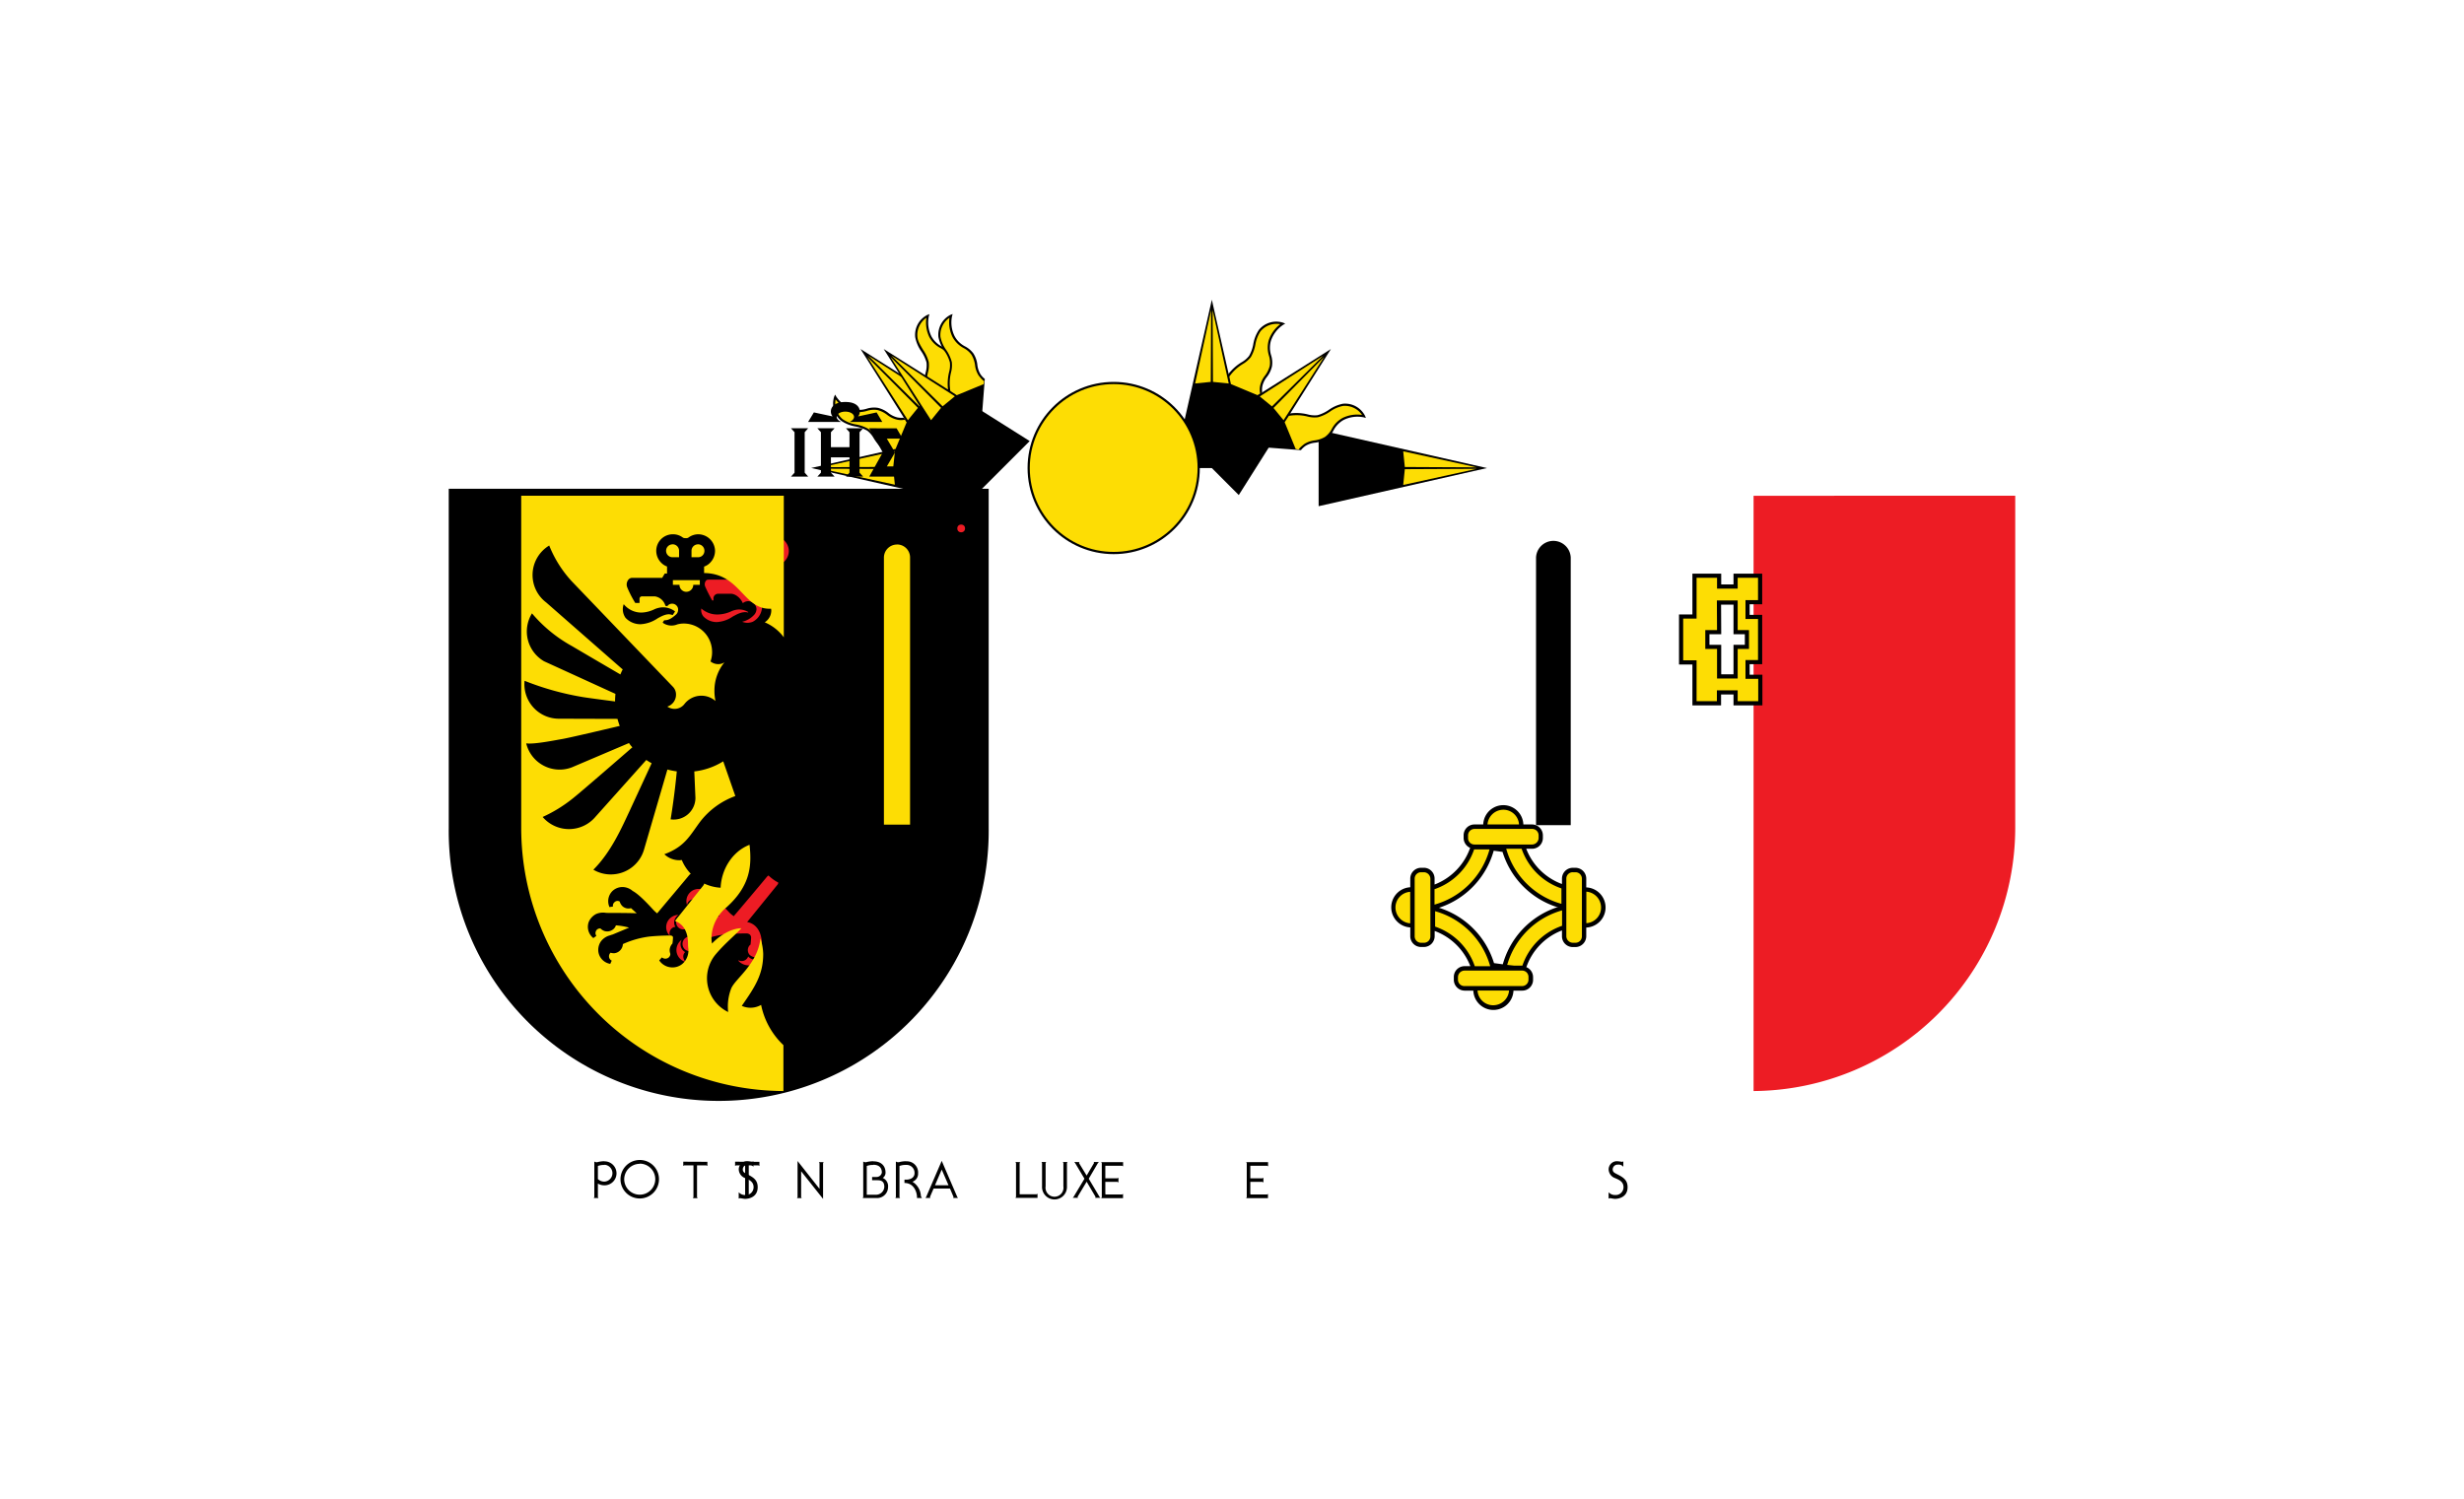 <svg viewBox="0 0 822 500" xmlns="http://www.w3.org/2000/svg"><path d="m439.9 168.88 56.16-12.73-56.16-12.73"/><path d="m468.12 161.79 24.53-5.38-24 .12m0-.73 24 .12-24.53-5.35" fill="#fddd04"/><path d="m421.06 130.91a7.14 7.14 0 0 1 .09-2.19 7.65 7.65 0 0 1 1.43-2.89 8.9 8.9 0 0 0 1.76-3.61 8 8 0 0 0 -.3-3.72 8.29 8.29 0 0 1 -.06-4.79 10.38 10.38 0 0 1 4.15-5.38l.63-.35-.66-.3a7.45 7.45 0 0 0 -8.12 2.37 12.23 12.23 0 0 0 -1.88 4.78 11.92 11.92 0 0 1 -1.4 3.9 8.45 8.45 0 0 1 -2.5 2.13 16 16 0 0 0 -4.33 3.84l-18.33 31.44"/><path d="m417 156.16-12.73-56.16-12.73 56.16"/><path d="m409.91 127.94-5.38-24.53.12 24m-.73 0 .12-24-5.35 24.53" fill="#fddd04"/><path d="m419.56 131.86.84-.55a6 6 0 0 1 0-2.7 8.35 8.35 0 0 1 1.54-3.2 9.2 9.2 0 0 0 1.65-3.31 7.71 7.71 0 0 0 -.26-3.43 9.08 9.08 0 0 1 -.06-5.2 11.23 11.23 0 0 1 3.84-5.32 7 7 0 0 0 -6.6 2.38 11.39 11.39 0 0 0 -1.71 4.47 12.84 12.84 0 0 1 -1.51 4.13 9.51 9.51 0 0 1 -2.7 2.32 15 15 0 0 0 -4.48 4.19l.52 2.49" fill="#fddd04"/><path d="m434 150.18a7.31 7.31 0 0 1 1.61-1.49 7.74 7.74 0 0 1 3.06-1 8.86 8.86 0 0 0 3.79-1.31 8 8 0 0 0 2.43-2.84 8.37 8.37 0 0 1 3.34-3.43 10.38 10.38 0 0 1 6.74-.87l.69.2-.26-.68a7.44 7.44 0 0 0 -7.41-4.06 12.26 12.26 0 0 0 -4.71 2.05 12.51 12.51 0 0 1 -3.75 1.77 8.48 8.48 0 0 1 -3.28-.27 16 16 0 0 0 -5.77-.34l-35.2 9.27"/><path d="m413.26 165.16 30.74-48.71-48.71 30.71"/><path d="m428.2 140.19 13.54-21.14-16.89 17.06m-.52-.52 17.06-16.89-21.13 13.56" fill="#fddd04"/><path d="m432.24 149.79 1 .21c.17-.34.47-.77 1.93-1.89a8.34 8.34 0 0 1 3.35-1.18 9 9 0 0 0 3.51-1.17 7.62 7.62 0 0 0 2.24-2.61 9 9 0 0 1 3.64-3.72 11.1 11.1 0 0 1 6.47-1 6.92 6.92 0 0 0 -6.35-3 11.06 11.06 0 0 0 -4.39 1.93 12.81 12.81 0 0 1 -4 1.85 9.36 9.36 0 0 1 -3.55-.27 15 15 0 0 0 -6.13-.2l-1.39 2.13" fill="#fddd04"/><path d="m301.53 139.35a7.14 7.14 0 0 1 -2.19-.09 7.91 7.91 0 0 1 -2.9-1.43 8.81 8.81 0 0 0 -3.6-1.77 8.14 8.14 0 0 0 -3.72.3 8.29 8.29 0 0 1 -4.79.06 10.28 10.28 0 0 1 -5.38-4.15l-.35-.62-.3.65a7.45 7.45 0 0 0 2.37 8.12 12.23 12.23 0 0 0 4.78 1.88 12.39 12.39 0 0 1 3.9 1.4 8.37 8.37 0 0 1 2.13 2.51 16.17 16.17 0 0 0 3.84 4.32l31.44 18.34"/><path d="m326.78 143.4-56.16 12.73 56.16 12.73"/><path d="m298.56 150.5-24.56 5.37 24-.11m0 .72-24-.11 24.53 5.34" fill="#fddd04"/><path d="m302.48 140.85-.55-.85a5.87 5.87 0 0 1 -2.7 0 8.5 8.5 0 0 1 -3.2-1.54 9.06 9.06 0 0 0 -3.31-1.66 7.71 7.71 0 0 0 -3.43.26 8.91 8.91 0 0 1 -5.2.06 11.16 11.16 0 0 1 -5.32-3.84 6.94 6.94 0 0 0 2.38 6.6 11 11 0 0 0 4.48 1.74 12.84 12.84 0 0 1 4.13 1.51 9.42 9.42 0 0 1 2.32 2.71 15 15 0 0 0 4.18 4.47l2.5-.52" fill="#fddd04"/><path d="m320.8 126.42a6.82 6.82 0 0 1 -1.49-1.61 7.63 7.63 0 0 1 -1-3.06 8.86 8.86 0 0 0 -1.31-3.75 8.06 8.06 0 0 0 -2.84-2.42 8.28 8.28 0 0 1 -3.43-3.35 10.35 10.35 0 0 1 -.87-6.73l.2-.7-.68.26a7.44 7.44 0 0 0 -4.06 7.41 12 12 0 0 0 2 4.71 12.51 12.51 0 0 1 1.77 3.75 8.48 8.48 0 0 1 -.27 3.28 16 16 0 0 0 -.34 5.78l9.26 35.19"/><path d="m335.78 147.15-48.71-30.71 30.71 48.71"/><path d="m310.81 132.21-21.14-13.54 17.05 16.89m-.51.51-16.89-17 13.56 21.12" fill="#fddd04"/><path d="m320.41 128.16.2-1c-.33-.16-.76-.46-1.89-1.93a8.49 8.49 0 0 1 -1.17-3.35 9.06 9.06 0 0 0 -1.17-3.51 7.62 7.62 0 0 0 -2.61-2.24 8.94 8.94 0 0 1 -3.72-3.64 11.1 11.1 0 0 1 -1-6.47 6.92 6.92 0 0 0 -3 6.35c.11 1.47 1.05 2.93 1.93 4.4a12.66 12.66 0 0 1 1.85 4 9.41 9.41 0 0 1 -.27 3.56 15.06 15.06 0 0 0 -.21 6.12l2.14 1.4" fill="#fddd04"/><path d="m328.53 126.42a6.88 6.88 0 0 1 -1.48-1.61 7.63 7.63 0 0 1 -1-3.06 8.85 8.85 0 0 0 -1.3-3.79 8 8 0 0 0 -2.85-2.42 8.26 8.26 0 0 1 -3.42-3.35 10.28 10.28 0 0 1 -.87-6.73l.19-.7-.68.26a7.44 7.44 0 0 0 -4.06 7.41 12.13 12.13 0 0 0 2.05 4.71 12.28 12.28 0 0 1 1.77 3.75 8.48 8.48 0 0 1 -.27 3.28 16.27 16.27 0 0 0 -.34 5.78l9.27 35.19"/><path d="m343.51 147.15-48.71-30.71 30.71 48.71"/><path d="m318.55 132.21-21.15-13.54 17.06 16.89m-.52.51-16.89-17 13.56 21.12" fill="#fddd04"/><path d="m328.14 128.16.21-1c-.34-.16-.77-.46-1.89-1.93a8.19 8.19 0 0 1 -1.17-3.35 9.24 9.24 0 0 0 -1.18-3.51 7.53 7.53 0 0 0 -2.61-2.24 9 9 0 0 1 -3.71-3.64 11.12 11.12 0 0 1 -1.05-6.47 6.92 6.92 0 0 0 -3 6.35 11.16 11.16 0 0 0 1.93 4.4 12.66 12.66 0 0 1 1.85 4 9.41 9.41 0 0 1 -.27 3.56 15.09 15.09 0 0 0 -.2 6.12l2.13 1.4" fill="#fddd04"/><path d="m415.72 387.73s.2.22.2.35v11.28a1.18 1.18 0 0 1 -.2.38h7.28v-1.43s-.25.2-.37.2h-5.26a.73.73 0 0 1 -.26-.11v-4.1h4c.12 0 .37.23.37.23v-1.6a1.26 1.26 0 0 1 -.37.18h-4v-4.18h5.55c.12 0 .37.2.37.2v-1.4z"/><path d="m539.49 387.41a2.74 2.74 0 0 0 -2.84 2.71 3.18 3.18 0 0 0 2.17 2.93c.93.45 2.79 1 2.79 3a2.6 2.6 0 0 1 -2.73 2.64 2.85 2.85 0 0 1 -2.24-.93v2.14a1.13 1.13 0 0 1 .49-.16c.23 0 1.11.23 1.69.23 1 0 4.15-.46 4.15-3.9 0-1.93-.94-2.93-2.58-3.84s-2.39-1-2.39-2.14a1.63 1.63 0 0 1 1.75-1.54 2 2 0 0 1 1.8.73v-1.84a.87.87 0 0 1 -.41.18 16.47 16.47 0 0 0 -1.65-.21z"/><circle cx="371.53" cy="156.14" fill="#fddd04" r="28.36" stroke="#000" stroke-width=".74"/><path d="m149.7 276.27a90.07 90.07 0 1 0 180.13 0v-113.21h-180.13z"/><path d="m585 165.4v198.6a87.89 87.89 0 0 0 87.29-87.78v-110.83z" fill="#ed1c24"/><path d="m282 134.11c-5.17 0-5.42 3.51-4.24 4.82l-6.25-1.34-1.92 3.17h11c-2.72-1.34-1.3-3.43 1.42-3.43s4.17 2.09 1.45 3.43h10.87l-1.88-3.17-6.2 1.34c1.18-1.31.95-4.82-4.21-4.82zm-18.13 8.77 1.19 1.31v13.51l-1.17 1.3h5.72l-1.16-1.31v-13.5l1.16-1.31zm8.8 0 1.19 1.31v13.51l-1.17 1.3h5.73l-1.22-1.31v-5.11h6.19v5.11l-1.17 1.31h5.72l-1.19-1.31v-13.5l1.19-1.31h-5.72l1.17 1.31v5h-6.19v-5l1.22-1.31zm17.26 0 4.57 8.05-4.5 8.07h10.52l1.89-3.37h-6.57l2.74-4.68-2.74-4.62h5.27l-2-3.43zm-76.52 244.12a6.42 6.42 0 1 0 6.43 6.41 6.39 6.39 0 0 0 -6.43-6.41zm100.75.29-5.17 12a2.18 2.18 0 0 1 -.26.37h1.65a.55.55 0 0 1 -.12-.37l1.19-2.76h5.47l1.16 2.76c.06.16-.12.37-.12.37h1.64a2 2 0 0 1 -.27-.37zm-48.09.05v12c0 .11-.21.38-.21.38h1.6a1.18 1.18 0 0 1 -.2-.38v-8.58l7.32 9.22v-11.86a1 1 0 0 1 .2-.39h-1.59a1 1 0 0 1 .2.39v8.5zm-64.4.07a9.13 9.13 0 0 0 -2.24.28 1.29 1.29 0 0 1 -.46.06 1.35 1.35 0 0 1 -.32-.06 2.55 2.55 0 0 1 -.38-.17v11.8a1.18 1.18 0 0 1 -.2.38h1.6s-.21-.27-.21-.38v-4.45a4.29 4.29 0 0 0 2.21.58 4 4 0 0 0 0-8zm89.71 0a9.8 9.8 0 0 0 -2.25.28 1.26 1.26 0 0 1 -.46.06 1.64 1.64 0 0 1 -.32-.06 2.84 2.84 0 0 1 -.37-.17v11.8a1.18 1.18 0 0 1 -.2.38h4.88a3.66 3.66 0 0 0 3.6-3.64 3 3 0 0 0 -1.77-3.07 2.12 2.12 0 0 0 .93-1.78c0-2.21-1.42-3.76-4.04-3.76zm10.89 0a8.85 8.85 0 0 0 -2.2.28 1.61 1.61 0 0 1 -.46.06 1.94 1.94 0 0 1 -.36-.06 3.16 3.16 0 0 1 -.38-.17v11.8a1.2 1.2 0 0 1 -.19.38h1.61s-.22-.27-.22-.38v-10.32a5.62 5.62 0 0 1 2.2-.35 2.63 2.63 0 0 1 2.82 2.79c0 1.33-1.17 2.12-2.82 2.12h-.54v1.11c3.35 0 4.18 3.37 4.18 4.65v.37h1.66a3.11 3.11 0 0 1 -.36-.67 5.9 5.9 0 0 0 -2.82-4.76 2.83 2.83 0 0 0 1.89-2.82 3.73 3.73 0 0 0 -4.01-3.99zm-74.33.16v1.43a1.61 1.61 0 0 1 .35-.21h3.05v10.56a1.18 1.18 0 0 1 -.2.38h1.6a1.28 1.28 0 0 1 -.21-.38v-10.55h3.11a1.61 1.61 0 0 1 .35.21v-1.4zm17.29 0v1.43a1.61 1.61 0 0 1 .35-.21h3v10.56a1.18 1.18 0 0 1 -.2.38h1.62a1.28 1.28 0 0 1 -.21-.38v-10.55h3.21a1.61 1.61 0 0 1 .35.21v-1.4zm102.2.1s.2.25.2.37v7.76a4.16 4.16 0 1 0 8.31 0v-7.76c0-.12.21-.37.21-.37h-1.6s.2.25.2.37v7.76a3 3 0 1 1 -5.93 0v-7.76c0-.12.23-.37.23-.37zm10.95 0s.23.26.3.37l3.1 5.21-3.6 6a1.74 1.74 0 0 1 -.32.37h1.78s-.21-.22-.13-.37l3-5 2.94 5c.08.15-.12.37-.12.37h1.77a1.48 1.48 0 0 1 -.32-.37l-3.57-6 3.05-5.21a4.76 4.76 0 0 1 .35-.37h-1.77s.18.24.11.37l-2.44 4.16-2.51-4.12c-.08-.13.12-.37.12-.37zm-19.64 0s.21.26.21.39v11.21c0 .12-.21.37-.21.37h7.38v-1.39a1.07 1.07 0 0 1 -.38.2h-5.58v-10.33c0-.13.21-.39.21-.39zm-125.33.55a5.18 5.18 0 1 1 -5.17 5.17 5.19 5.19 0 0 1 5.17-5.11zm-11.74.38a2.81 2.81 0 0 1 0 5.61 3.13 3.13 0 0 1 -2.21-.84v-4.37a5.7 5.7 0 0 1 2.21-.34zm89.7 0c1.88 0 2.82 1 2.82 2.59a1.78 1.78 0 0 1 -1.74 1.48c-.77 0-.88 0-1.51 0v1.09h1.86c1.91 0 2.21 1.12 2.21 2.27a2.76 2.76 0 0 1 -2.85 2.56h-3v-9.59a5.65 5.65 0 0 1 2.21-.34zm22.79 1.6 2.27 5.23h-4.51z"/><path d="m249.79 179a4.57 4.57 0 0 0 -3.37 1.43 4.65 4.65 0 0 0 -1.49 3.4 4.8 4.8 0 0 0 1.49 3.43 4.72 4.72 0 0 0 3.37 1.42h8.51a4.88 4.88 0 0 0 4.85-4.85 4.87 4.87 0 0 0 -4.85-4.83 4.93 4.93 0 0 0 -3 1 2.15 2.15 0 0 1 -1.32.26 2.36 2.36 0 0 1 -1.33-.26 4.93 4.93 0 0 0 -2.86-1zm0 1.86a2.9 2.9 0 0 1 2.9 2.88v2.88h-2.9a2.8 2.8 0 0 1 -2-.85 2.88 2.88 0 0 1 -.81-2 2.83 2.83 0 0 1 2.81-2.91zm8.51 0a2.73 2.73 0 0 1 2 .84 2.89 2.89 0 0 1 0 4.07 2.81 2.81 0 0 1 -2 .85h-2.9v-2.88a2.9 2.9 0 0 1 2.9-2.88zm-9.67 8.37v2h10.86v-2a5 5 0 0 1 -1.19.12h-8.51a3.58 3.58 0 0 1 -1.16-.12zm-12.38 4.16a1 1 0 0 0 -.82.46 2 2 0 0 0 -.17 1.86 49.31 49.31 0 0 0 2.35 4.62h.39v-.55a1.58 1.58 0 0 1 1.66-1.69h4.15c1.54 0 3.3 1.44 4 3.15a2.76 2.76 0 0 1 4.56 2 3 3 0 0 1 -1 2.1 7.55 7.55 0 0 1 -3.78 2.09 4.66 4.66 0 0 0 3.54 0 5.78 5.78 0 0 0 2.59-2.76 5.76 5.76 0 0 0 -.09-4.91 5.22 5.22 0 0 0 -1.54-1.95c-1.72-1.42-6.33-4.44-6.33-4.44zm-2.3 9.68a3.32 3.32 0 0 0 .73 2.61 6.15 6.15 0 0 0 4.41 1.86 10.37 10.37 0 0 0 5.26-1.78 6.59 6.59 0 0 1 .73-.4c2.54-1.41 3.83-1.18 4.48-1l.05-.18a6 6 0 0 0 -3.13-.84 6.65 6.65 0 0 0 -2.65.67 11.36 11.36 0 0 1 -4.45 1 8.08 8.08 0 0 1 -5.43-2zm22.49 89a2.17 2.17 0 0 0 -.55.4c-.53.69-10.42 12.43-10.9 12.94l-.17.26-.29-.2a8.26 8.26 0 0 1 -1.54-1.37c-1.83-1.91-4.77-5.08-6.6-6.16a2.53 2.53 0 0 0 -3 .5 2.37 2.37 0 0 0 2.53 3.85l.17-.08.2.15 2.82 2.56 1 .81-1.31-.21c-2.24-.26-10.63-.19-10.69-.19h-.06a2.39 2.39 0 0 0 -2.44 1.76 2.68 2.68 0 0 0 .26 1.78 2.38 2.38 0 0 0 1.45 1.11 2.16 2.16 0 0 0 1.78-.25 2.38 2.38 0 0 0 1.13-1.42l.06-.29h.29a18.65 18.65 0 0 1 5.75 1.11l.76.31-.76.36-6.51 2.67a2.46 2.46 0 0 0 -1.31 4.27 2.47 2.47 0 0 0 1.72.58 2.43 2.43 0 0 0 2.18-2.59v-.26l.23-.08.26-.12a30.11 30.11 0 0 1 9.16-2.56c2.28-.22 4.56-.29 6.85-.29a1.76 1.76 0 0 1 1.28.41 1.42 1.42 0 0 1 .38 1c0 .62-.17 2.12-.17 2.17v.12l-.15.11a2.38 2.38 0 0 0 -.17 3.32c.06.06 1.6 1.48 3.08.38 1.24-.9 1.07-2 1-3.16v-.56c.06-3.85-1.55-6.69-4.38-7.47l-.53-.14.35-.41 9.89-12.19a3.67 3.67 0 0 0 .18-.53 14.56 14.56 0 0 1 -3.23-2.32zm-23.13 4.51a4 4 0 0 0 -3 1.06 4.1 4.1 0 0 0 -1.14 4.25h.06a2.12 2.12 0 0 1 .73-1.34 2.18 2.18 0 0 1 1.94-.52.34.34 0 0 1 .12.08 3.32 3.32 0 0 1 .84-2.18 3.37 3.37 0 0 1 1.89-.93l-.9-.35a3.79 3.79 0 0 0 -.58-.05zm-10.81 11.32a4.06 4.06 0 0 0 .93 4.28l.06-.05a2.12 2.12 0 0 1 0-1.49 2.22 2.22 0 0 1 1.48-1.37h.35a2.92 2.92 0 0 1 -.32-2.27 3.5 3.5 0 0 1 1.31-1.77 4.19 4.19 0 0 0 -3.81 2.67zm5 5.58a4.22 4.22 0 0 0 -1.79 4.13 4.16 4.16 0 0 0 2.9 3.28l.06-.08a2.35 2.35 0 0 1 -.69-1.34 2 2 0 0 1 .58-1.83 3 3 0 0 1 -1.1-4.16zm22.11 5.59a2.32 2.32 0 0 1 -3.21 1.33l-.12.09a4.67 4.67 0 0 0 4.68 1.43 4.48 4.48 0 0 0 2.91-2.48 3.06 3.06 0 0 1 -4.3-.37z" fill="#ed1c24"/><path d="m249.28 387.41a2.74 2.74 0 0 0 -2.83 2.71 3.17 3.17 0 0 0 2.17 2.93c.93.45 2.78 1 2.78 3a2.6 2.6 0 0 1 -2.73 2.64 2.84 2.84 0 0 1 -2.23-.93v2.14a1.08 1.08 0 0 1 .49-.16c.23 0 1.1.23 1.69.23 1 0 4.15-.46 4.15-3.9 0-1.93-.94-2.93-2.59-3.84s-2.38-1-2.38-2.14a1.62 1.62 0 0 1 1.74-1.54 2 2 0 0 1 1.81.73v-1.84a.87.87 0 0 1 -.41.18c-.19.03-1.1-.21-1.66-.21z"/><path d="m367.35 387.73s.21.22.21.35v11.28c0 .11-.21.38-.21.38h7.3v-1.43a1.07 1.07 0 0 1 -.38.2h-5.27a.81.81 0 0 1 -.26-.11v-4.1h4c.12 0 .38.23.38.23v-1.6a1.35 1.35 0 0 1 -.38.18h-4v-4.18h5.55a1.07 1.07 0 0 1 .38.2v-1.4z"/><path d="m524 275.3v-89.3a5.79 5.79 0 0 0 -11.57 0v89.3"/><path d="m520.06 302.5a27.9 27.9 0 0 0 -19 20.31h8.09a20.22 20.22 0 0 1 11.93-12.4v1.95a3.59 3.59 0 0 0 3.6 3.6h.9a3.63 3.63 0 0 0 3.6-3.6v-2.91a6.7 6.7 0 0 0 0-13.39v-2.89a3.6 3.6 0 0 0 -3.6-3.65h-.9a3.61 3.61 0 0 0 -3.6 3.65v1.46"/><path d="m507.88 322.15a21.26 21.26 0 0 1 13.23-13.28v-5.14a26.44 26.44 0 0 0 -18.37 18.42zm17.73-7.62a2.14 2.14 0 0 0 2.12-2.17v-19.19a2.14 2.14 0 0 0 -2.12-2.17h-.9a2.12 2.12 0 0 0 -2.18 2.17v19.19a2.22 2.22 0 0 0 2.18 2.17zm3.6-6.53a5.22 5.22 0 0 0 4.91-5.26 5.32 5.32 0 0 0 -4.91-5.26z" fill="#fddd04"/><path d="m501.25 284.21a27.89 27.89 0 0 0 20.31 19v-8.11a20.25 20.25 0 0 1 -12.4-11.93h1.95a3.59 3.59 0 0 0 3.6-3.6v-.9a3.64 3.64 0 0 0 -3.6-3.61h-2.91a6.7 6.7 0 0 0 -13.39 0h-2.88a3.61 3.61 0 0 0 -3.66 3.61v.9a3.62 3.62 0 0 0 3.66 3.6h1.46"/><path d="m520.9 296.4a21.26 21.26 0 0 1 -13.28-13.23h-5.14a26.44 26.44 0 0 0 18.42 18.37zm-7.61-17.73a2.14 2.14 0 0 0 -2.18-2.12h-19.18a2.15 2.15 0 0 0 -2.18 2.12v.9a2.12 2.12 0 0 0 2.18 2.18h19.18a2.22 2.22 0 0 0 2.18-2.18zm-6.54-3.61a5.22 5.22 0 0 0 -5.26-4.91 5.33 5.33 0 0 0 -5.26 4.91z" fill="#fddd04"/><path d="m565.29 192.08v13.6h-4.47v15.32h4.47v13.63h8.17v-3.63h5.54v3.63h8.25v-8.84h-4.25v-4.89h4.18v-15.08h-4.18v-4.91h4.18v-8.83h-8.18v3.6h-5.49v-3.6zm8.17 8.95h5.54v9.88h3.78v4.91h-3.78v9.85h-5.49v-9.85h-3.92v-4.91h3.92z" fill="#fddd04" stroke="#000" stroke-width="1.39"/><path d="m479.6 303a27.93 27.93 0 0 0 19-20.31h-8.09a20.32 20.32 0 0 1 -11.93 12.41v-2a3.59 3.59 0 0 0 -3.61-3.59h-.89a3.63 3.63 0 0 0 -3.61 3.59v2.91a6.71 6.71 0 0 0 0 13.4v2.88a3.6 3.6 0 0 0 3.61 3.65h.92a3.62 3.62 0 0 0 3.61-3.65v-1.39"/><path d="m491.78 283.38a21.24 21.24 0 0 1 -13.22 13.28v5.14a26.45 26.45 0 0 0 18.36-18.42zm-17.72 7.62a2.13 2.13 0 0 0 -2.12 2.17v19.19a2.14 2.14 0 0 0 2.12 2.17h.94a2.11 2.11 0 0 0 2.18-2.17v-19.19a2.21 2.21 0 0 0 -2.18-2.17zm-3.61 6.54a5.21 5.21 0 0 0 -4.91 5.25 5.31 5.31 0 0 0 4.91 5.26z" fill="#fddd04"/><path d="m498.41 321.32a27.91 27.91 0 0 0 -20.31-19v8.09a20.29 20.29 0 0 1 12.41 11.93h-2a3.59 3.59 0 0 0 -3.51 3.66v.89a3.64 3.64 0 0 0 3.6 3.61h2.91a6.7 6.7 0 0 0 13.39 0h2.89a3.6 3.6 0 0 0 3.65-3.61v-.89a3.62 3.62 0 0 0 -3.65-3.61h-1.46"/><path d="m478.76 309.14a21.22 21.22 0 0 1 13.24 13.22h5.14a26.46 26.46 0 0 0 -18.38-18.36zm7.62 17.72a2.13 2.13 0 0 0 2.17 2.12h19.19a2.14 2.14 0 0 0 2.17-2.12v-.86a2.12 2.12 0 0 0 -2.17-2.19h-19.19a2.22 2.22 0 0 0 -2.17 2.19zm6.53 3.61a5.22 5.22 0 0 0 5.26 4.91 5.32 5.32 0 0 0 5.26-4.91z" fill="#fddd04"/><path d="m208.06 201.55a7.58 7.58 0 0 0 5.9 2.82 10.62 10.62 0 0 0 4.15-1 7.34 7.34 0 0 1 2.94-.75 6.67 6.67 0 0 1 3.92 1.19l.23.2-.78 1.19-.29-.09h-.06c-.53-.17-1.53-.53-4.07.85-.24.12-.49.26-.73.41a11.17 11.17 0 0 1 -5.6 1.89 6.82 6.82 0 0 1 -5-2.15 4.94 4.94 0 0 1 -.58-4.57zm16.42-8v1.57h2.2a2.29 2.29 0 0 0 2.3 2.32 2.33 2.33 0 0 0 2.3-2.32h2.18v-1.57zm74.76-11.88a4.36 4.36 0 0 0 -4.36 4.36v89.08h8.72v-89.11a4.33 4.33 0 0 0 -4.36-4.35zm-66.37-.06a2.15 2.15 0 0 0 -2.18 2.19v2.11h2.18a2.11 2.11 0 0 0 2.13-2.11 2.15 2.15 0 0 0 -2.13-2.21zm-8.51 0a2.15 2.15 0 0 0 0 4.3h2.18v-2.11a2.15 2.15 0 0 0 -2.18-2.21zm-50.48-16.22v110.87a87.81 87.81 0 0 0 87.47 87.74v-15.32a25.41 25.41 0 0 1 -7.44-13.42 7.2 7.2 0 0 1 -3.54.95 7.12 7.12 0 0 1 -2.91-.63c4.37-6.27 7.15-10.43 7.15-17.35a18.83 18.83 0 0 0 -.93-5.17c-.89 8.59-8.46 13.48-9.76 16.76a16.65 16.65 0 0 0 -1 7.82 12.49 12.49 0 0 1 -4-19.44c3.25-3.79 6.62-6.45 8.4-8.52-3.49.07-7.37 2.52-9.8 5.12a11.4 11.4 0 0 1 -.17-1.95 13.6 13.6 0 0 1 4.94-10.08c8.16-7.31 8.53-14.1 7.76-20.93-5.61 2.18-9.37 8-9.65 14.33a14.86 14.86 0 0 1 -5.46-1.39 2.35 2.35 0 0 1 -.26.57l-9.51 11.91c2.07.75 4.36 2.69 4.36 7.67a9.84 9.84 0 0 0 .06 1.19 6 6 0 0 1 -.7 3.93 5.16 5.16 0 0 1 -3.19 2.53 5.34 5.34 0 0 1 -5.61-1.92l-.17-.24.87-1 .23.14a1.81 1.81 0 0 0 1.42.21 1.59 1.59 0 0 0 1.19-1.54 3.79 3.79 0 0 1 -.23-1.37 3.43 3.43 0 0 1 .93-2.07 17.15 17.15 0 0 0 .18-1.94.68.68 0 0 0 -.18-.52 1.14 1.14 0 0 0 -.75-.21c-1 0-3.2 0-6.8.32a30.67 30.67 0 0 0 -8.92 2.5h-.06a3.22 3.22 0 0 1 -2.85 3.08 3.6 3.6 0 0 1 -1.25-.17 1.6 1.6 0 0 0 .12 2.49l.26.15-.5 1.08-.29-.06a4.8 4.8 0 0 1 -3.66-3.89 5 5 0 0 1 .84-3.55 5.49 5.49 0 0 1 3-2 8.09 8.09 0 0 1 .9-.29l5.49-2.3a21.9 21.9 0 0 0 -4.39-.76 2.77 2.77 0 0 1 -1.33 1.6 3.1 3.1 0 0 1 -2.39.32 3.4 3.4 0 0 1 -1.42-.87 1.45 1.45 0 0 0 -1.57 1 1.42 1.42 0 0 0 .06 1.21l.11.27-1 .73-.18-.18a4.75 4.75 0 0 1 -1.36-5.17 5.29 5.29 0 0 1 2.49-2.7 5.83 5.83 0 0 1 3.38-.36 1.77 1.77 0 0 1 .46 0c.36 0 6.6 0 9.68.12l-1.89-1.71a3 3 0 0 1 -2.94-.73 3.7 3.7 0 0 1 -.84-1.48 1.41 1.41 0 0 0 -1.73.23 1.43 1.43 0 0 0 -.53 1.13v.32l-1.19.17-.06-.26a4.74 4.74 0 0 1 1.19-5.18 4.87 4.87 0 0 1 3.49-1.24 5.31 5.31 0 0 1 3.2 1.34c.06 0 .11 0 .11.05 2 1.11 4.91 4.21 6.8 6.28a12.82 12.82 0 0 0 1.22 1.11c1.48-1.8 10.17-12.08 10.64-12.71a2.21 2.21 0 0 1 .58-.49 14.85 14.85 0 0 1 -3-4.59c-.24 0-.52.06-.82.06a7.2 7.2 0 0 1 -5-2c6.91-2.54 8.51-6.26 12-10.92a26 26 0 0 1 11.68-8.49l-4.04-11.58a23.22 23.22 0 0 1 -9.65 3.37l.38 8.83a7.24 7.24 0 0 1 -8.28 7.15c1.3-7.84 1.95-14.84 2.06-16a24.41 24.41 0 0 1 -3.13-.62l-7.79 26.68a11.5 11.5 0 0 1 -11.07 8.32 11.35 11.35 0 0 1 -5.84-1.58c5.91-5.87 9.45-14 12.05-19.52l7.39-16a17.73 17.73 0 0 1 -1.78-1.09l-16.94 18.94a11.56 11.56 0 0 1 -17.64.08 47.1 47.1 0 0 0 10.12-6.24c2.36-1.82 19.81-17 19.81-17a9.39 9.39 0 0 1 -1.13-1.42l-19 8.08a11.32 11.32 0 0 1 -4.13.78 11.49 11.49 0 0 1 -11.16-8.76c2.6.39 9.4-1 12.06-1.45s18.74-4.27 19.15-4.36c-.3-.77-.52-1.54-.76-2.35l-19.49-.06a11.5 11.5 0 0 1 -11.5-12.65 93.63 93.63 0 0 0 19.26 5.4c1.48.27 9.92 1.37 10.93 1.49v-.09c0-.83.06-1.63.12-2.44l-23.8-10.87a11.52 11.52 0 0 1 -5.76-9.94 11.66 11.66 0 0 1 1.72-6.05 47.32 47.32 0 0 0 13.36 10.93c5.09 3 15.6 9.15 16.13 9.45.24-.57.49-1.15.79-1.72l-.24-.14-25.29-22.15a11.49 11.49 0 0 1 1-19 38.75 38.75 0 0 0 7.5 11.91l33.8 35.25a3.71 3.71 0 0 1 1 2.58 4.16 4.16 0 0 1 -2.9 4 4.35 4.35 0 0 0 2.44.76 4.13 4.13 0 0 0 3.28-1.63 7.15 7.15 0 0 1 10.35-1 16.31 16.31 0 0 1 -.35-3.46 14.82 14.82 0 0 1 3.37-9.48 3.55 3.55 0 0 1 -2.12.64 4.09 4.09 0 0 1 -2.56-.9 9.11 9.11 0 0 0 .5-3.81 9.44 9.44 0 0 0 -10.06-8.81 8.29 8.29 0 0 0 -1.54.27 5 5 0 0 1 -4.62-.41l-.23-.23.17-.29.24-.32.14-.14h.18c1.47 0 2.71-1 3.77-1.95a2.14 2.14 0 0 0 .64-1.58 1.86 1.86 0 0 0 -.58-1.42 1.94 1.94 0 0 0 -1.42-.57 1.88 1.88 0 0 0 -1.6.84l-.64-.15a4.31 4.31 0 0 0 -3.55-3.14h-4.15a.94.94 0 0 0 -.7.23.93.93 0 0 0 -.23.7v1.28h-1.42l-.12-.2a35.31 35.31 0 0 1 -2.53-4.94 2.57 2.57 0 0 1 .23-2.47 1.66 1.66 0 0 1 1.4-.78h10l.87-1.45h.75v-2.33a5.14 5.14 0 0 1 -1.94-1.25 5.6 5.6 0 0 1 -1.66-4 5.52 5.52 0 0 1 5.55-5.5 5.37 5.37 0 0 1 3.37 1.13 1.67 1.67 0 0 0 .9.15 1.42 1.42 0 0 0 .87-.15 5.56 5.56 0 0 1 3.37-1.13 5.64 5.64 0 0 1 5.55 5.5 5.64 5.64 0 0 1 -1.65 4 5 5 0 0 1 -2 1.28v2.15c12 .15 13 11.91 21.83 11.91h.52c0 .21.06.4.06.6a4.69 4.69 0 0 1 -2.18 3.93 15.33 15.33 0 0 1 6.36 5v-47.23z" fill="#fddd04"/><circle cx="320.65" cy="176.3" fill="#ed1c24" r="1.66" stroke="#000" stroke-width=".74"/></svg>